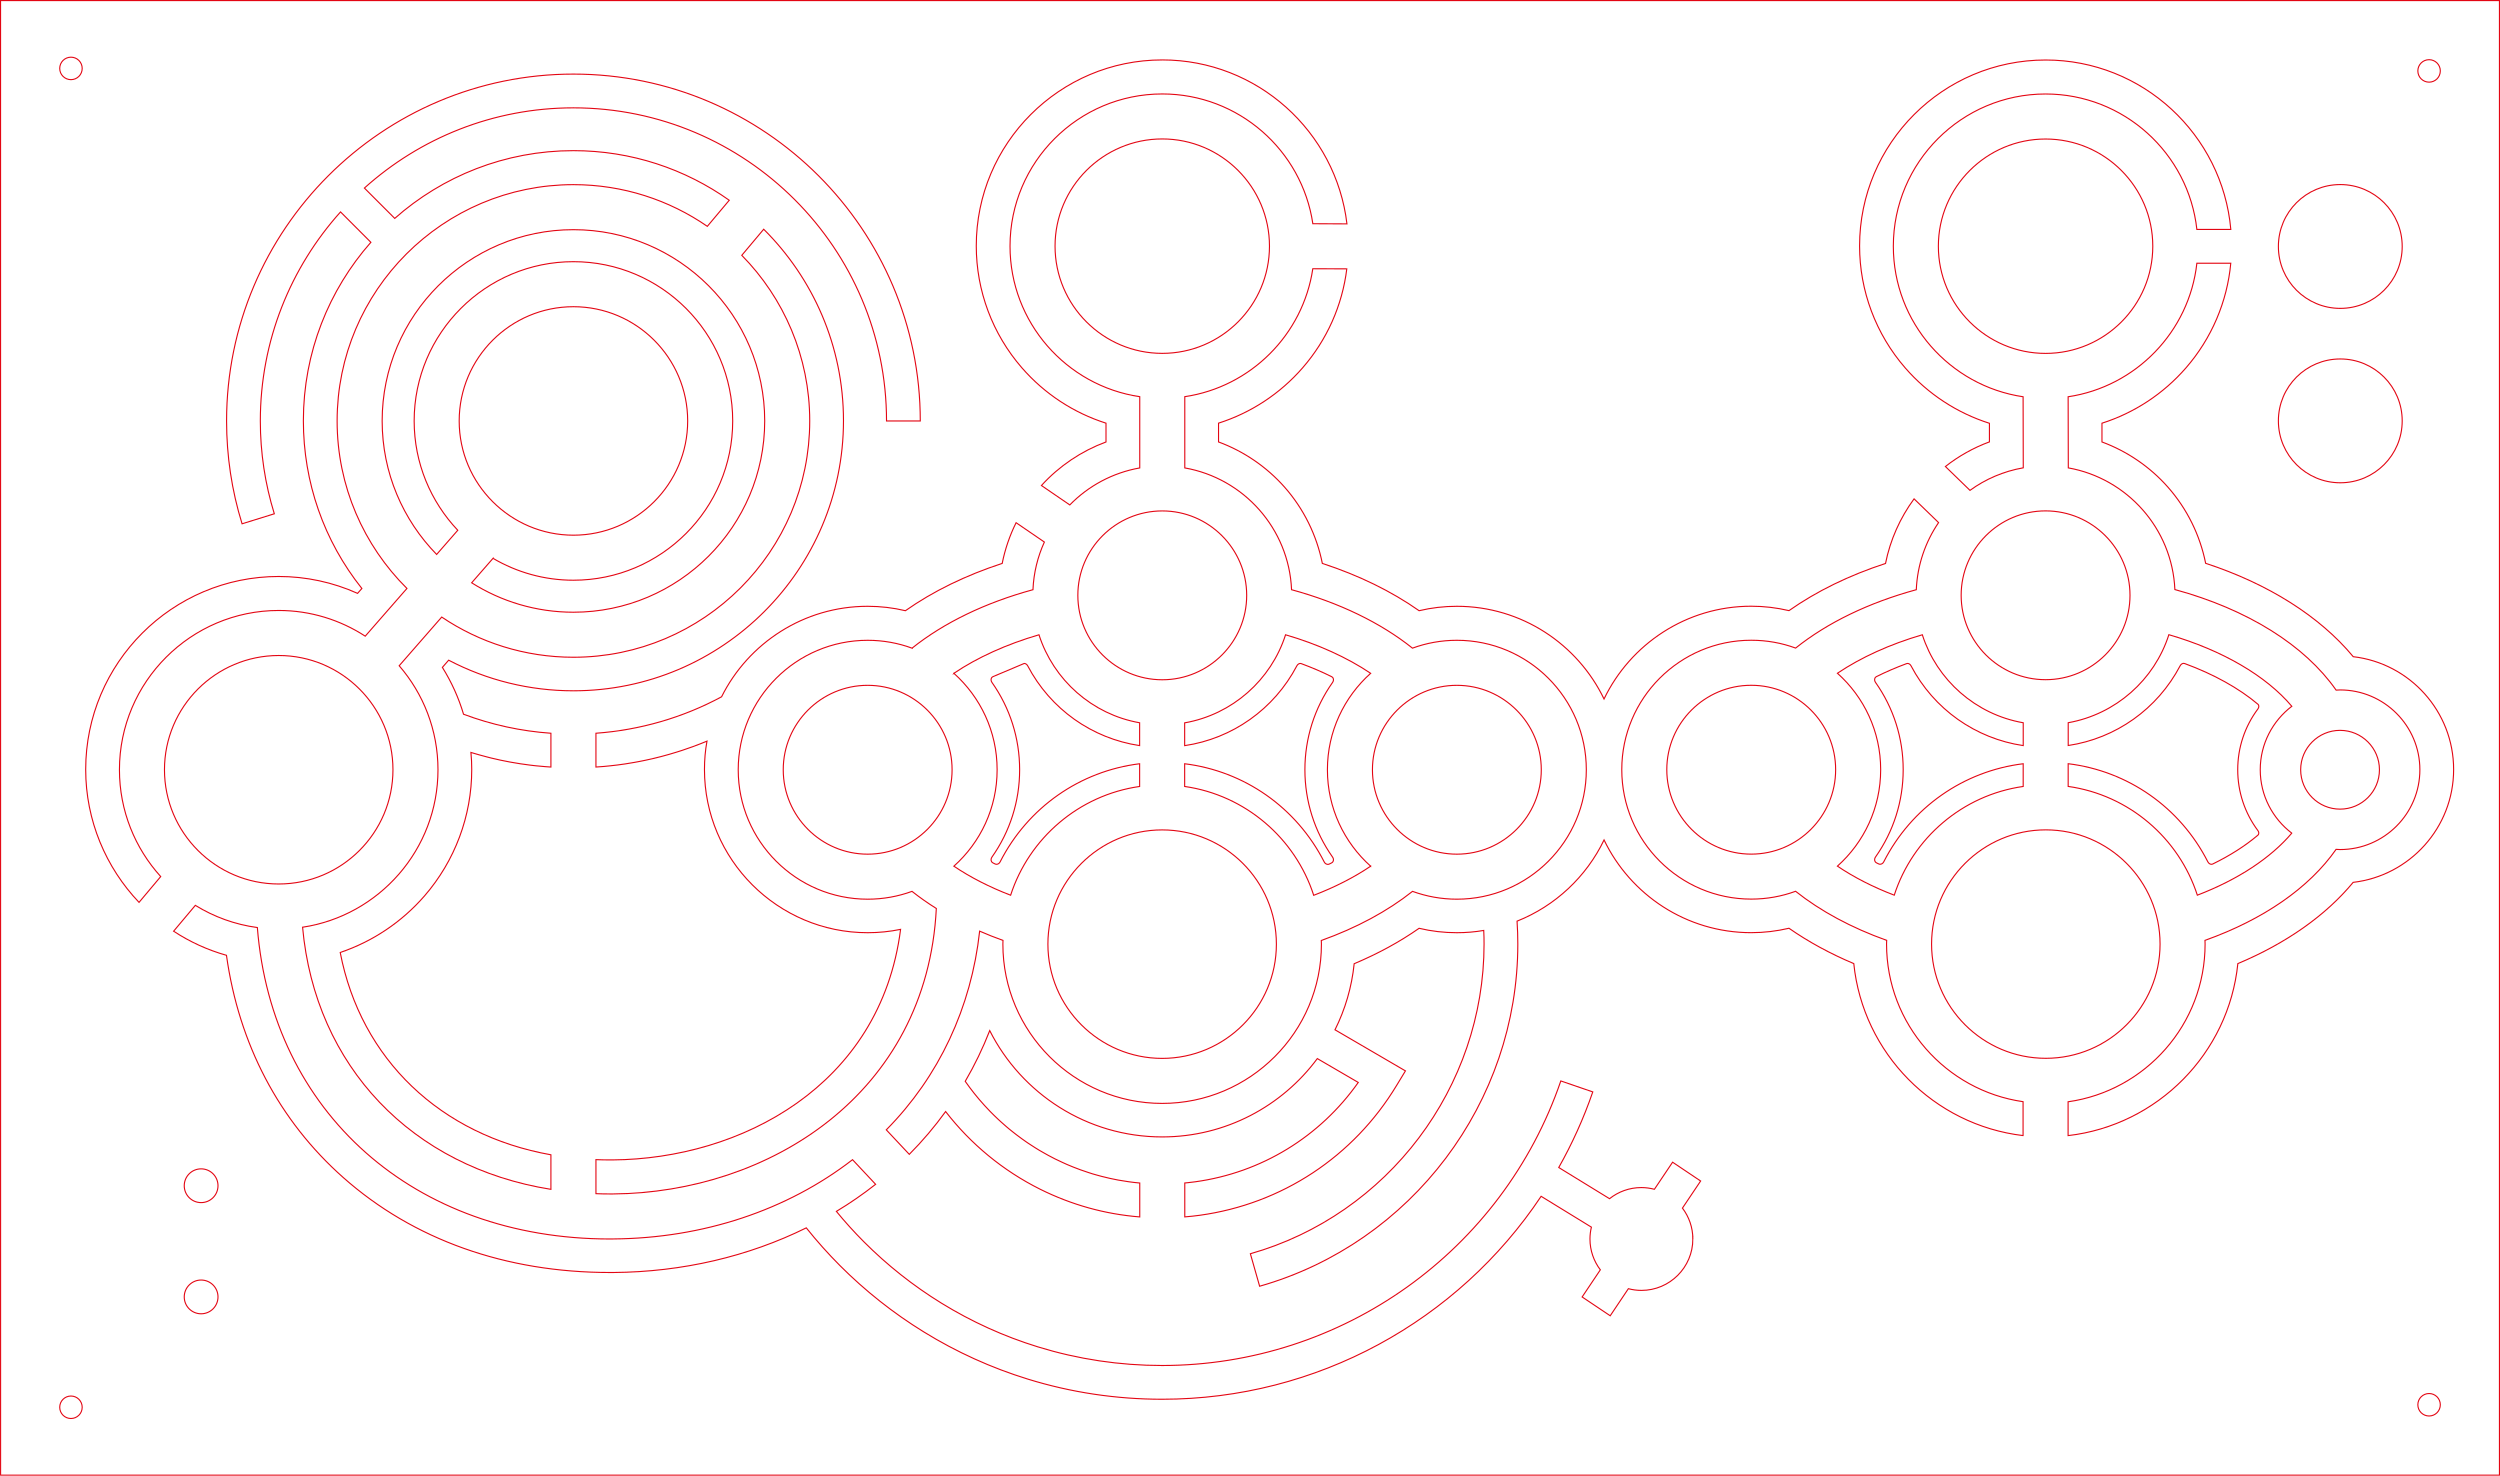 <?xml version="1.0" encoding="UTF-8"?><svg id="Laag_2" xmlns="http://www.w3.org/2000/svg" viewBox="0 0 629.59 371.63"><defs><style>.cls-1{fill:none;stroke:#e30613;stroke-miterlimit:10;stroke-width:.28px;}</style></defs><g id="topplate_-_grass_layer_2mm"><polygon class="cls-1" points=".14 .14 .15 371.49 629.45 371.49 629.45 .14 .14 .14"/><path class="cls-1" d="M589.37,46.48c8.61,0,15.59,6.98,15.59,15.59s-6.98,15.59-15.59,15.59-15.59-6.97-15.59-15.59,6.98-15.59,15.59-15.59Z"/><path class="cls-1" d="M589.37,90.4c8.61,0,15.59,6.98,15.59,15.59s-6.98,15.59-15.59,15.59-15.59-6.97-15.59-15.59,6.98-15.59,15.59-15.59Z"/><path class="cls-1" d="M515.15,15.11c24.42,0,44.54,18.79,46.65,42.67h-8.55c-2.1-19.15-18.39-34.11-38.1-34.11-21.14,0-38.34,17.2-38.34,38.34,0,19.21,14.22,35.17,32.68,37.91l.04,17.89c-4.95.87-9.51,2.84-13.42,5.68l-6.19-6.01c3.32-2.6,7.05-4.71,11.09-6.2v-4.68c-8.15-2.59-15.5-7.39-21.19-13.93-7.42-8.53-11.51-19.44-11.51-30.72,0-25.83,21.01-46.84,46.84-46.84Z"/><path class="cls-1" d="M577.15,209.82c-5.29,6.25-13.56,11.7-23.78,15.62-4.65-14.38-17.21-25.23-32.53-27.39v-5.72c15.02,1.83,28.18,10.96,35.18,24.72.23.45.63.61.9.61.12,0,.24-.03.36-.09,4.36-2.13,8.17-4.56,11.32-7.23.37-.32.28-.82.03-1.15-3.33-4.47-5.09-9.78-5.09-15.34s1.76-10.87,5.1-15.34c.25-.35.33-.86-.02-1.16-4.76-4.02-11.13-7.56-18.43-10.24-.09-.03-.18-.05-.26-.05-.27,0-.65.16-.88.59-5.75,10.95-16.24,18.31-28.2,20.1v-5.74c11.98-2.13,21.71-10.8,25.35-22.17,13.47,3.92,24.46,10.34,30.96,18.03-4.82,3.68-7.95,9.46-7.95,15.98s3.13,12.3,7.94,15.97Z"/><path class="cls-1" d="M515.15,171.17c-11.72,0-21.26-9.53-21.26-21.25s9.54-21.26,21.26-21.26,21.26,9.53,21.26,21.26-9.54,21.25-21.26,21.25Z"/><path class="cls-1" d="M472.32,171.85c4.56,6.46,6.97,14.06,6.97,21.98s-2.41,15.53-6.97,22c-.27.38-.23.74-.19.91.1.39.37.53.46.57l.51.25c.13.06.25.09.38.09.29,0,.69-.16.91-.6,7-13.74,20.13-22.86,35.12-24.71v5.72c-15.29,2.18-27.83,13.02-32.47,27.38-5.34-2.04-10.16-4.51-14.31-7.31,6.68-5.98,10.89-14.65,10.89-24.3s-4.21-18.31-10.89-24.28c5.94-3.99,13.24-7.31,21.38-9.69,3.65,11.39,13.41,20.06,25.41,22.16v5.75c-11.98-1.77-22.5-9.14-28.26-20.1-.21-.41-.59-.59-.86-.59-.08,0-.16.02-.24.04-2.66.98-5.22,2.09-7.61,3.28-.14.07-.34.2-.42.53-.05.18-.08.53.19.92Z"/><path class="cls-1" d="M488.15,62.01c0-14.89,12.11-27,27-27s27,12.11,27,27-12.11,26.99-27,26.99-27-12.11-27-26.99Z"/><path class="cls-1" d="M292.7,15.09c23.95,0,43.76,18.07,46.51,41.29l-8.59-.04c-2.74-18.47-18.7-32.68-37.92-32.68-21.14,0-38.34,17.19-38.34,38.33,0,19.21,14.21,35.17,32.67,37.91v17.94c-6.84,1.21-12.96,4.55-17.62,9.32l-7.14-4.89c4.47-4.92,10.08-8.68,16.26-10.97v-4.73c-8.14-2.59-15.48-7.39-21.17-13.93-7.42-8.52-11.5-19.43-11.5-30.71,0-25.83,21.01-46.84,46.84-46.84Z"/><path class="cls-1" d="M345.18,218.14c-4.16,2.81-8.99,5.28-14.34,7.33-4.65-14.37-17.2-25.23-32.5-27.41v-5.72c14.99,1.85,28.14,10.97,35.15,24.74.22.44.62.6.91.6.13,0,.25-.03.38-.09.18-.09.36-.18.54-.27.09-.04.37-.18.46-.56.05-.18.08-.53-.19-.91-4.56-6.47-6.97-14.08-6.97-22s2.41-15.52,6.97-21.99c.27-.38.24-.74.19-.92-.08-.32-.28-.46-.43-.53-2.4-1.2-4.98-2.3-7.66-3.29-.08-.03-.15-.04-.23-.04-.27,0-.64.18-.86.59-5.76,10.97-16.28,18.34-28.26,20.11v-5.74c12-2.1,21.76-10.79,25.41-22.18,8.15,2.38,15.48,5.71,21.43,9.7-6.68,5.98-10.89,14.65-10.89,24.29s4.21,18.32,10.89,24.29Z"/><path class="cls-1" d="M229.69,163.23c-3.49-1.28-7.25-1.98-11.18-1.98-17.97,0-32.6,14.63-32.6,32.6s14.63,32.6,32.6,32.6c3.92,0,7.69-.7,11.17-1.97,1.9,1.51,3.95,2.95,6.12,4.31-2.37,46.82-42.3,71.59-81.44,71.89h-.76c-1.18,0-2.36-.02-3.52-.07v-8.57c1.16.05,2.34.07,3.52.07h.7c32.09-.24,67.45-18.55,72.5-58.06-2.72.56-5.49.84-8.29.84-22.66,0-41.1-18.44-41.1-41.1,0-2.44.21-4.82.63-7.14-1.19.49-2.39.96-3.6,1.4-.87.32-1.74.62-2.62.91-.44.14-.88.29-1.32.42-2.61.82-5.25,1.51-7.91,2.07-.37.08-.75.16-1.13.23-.13.03-.27.06-.4.08-.39.08-.79.15-1.19.22-.27.05-.55.1-.82.14-.58.1-1.17.2-1.76.29h-.03c-1.19.18-2.38.33-3.57.45-.54.06-1.07.11-1.6.16-.67.06-1.34.11-2.01.15v-8.51c11.08-.8,21.9-3.93,31.64-9.18,6.74-13.5,20.71-22.79,36.79-22.79,3.23,0,6.41.37,9.51,1.11,6.98-4.9,15.14-8.89,24.37-11.91.71-3.55,1.89-7.01,3.5-10.25l7.12,4.87c-1.68,3.69-2.69,7.74-2.87,12-12.02,3.28-22.42,8.31-30.45,14.72Z"/><path class="cls-1" d="M239.77,193.85c0,11.72-9.54,21.26-21.26,21.26s-21.26-9.54-21.26-21.26,9.54-21.26,21.26-21.26,21.26,9.54,21.26,21.26Z"/><path class="cls-1" d="M116.74,179.87c7.07,2.65,14.44,4.26,22,4.79v8.51c-.43-.02-.85-.05-1.28-.09-.85-.06-1.7-.14-2.55-.23-.42-.05-.85-.1-1.27-.15-.03,0-.06,0-.1-.01-.82-.1-1.65-.22-2.47-.34-.76-.12-1.51-.24-2.27-.38-.13-.02-.27-.04-.4-.07-.79-.14-1.59-.3-2.37-.47-.73-.16-1.47-.32-2.19-.5,0,0-.03,0-.05-.01-.39-.09-.78-.19-1.17-.3-.64-.16-1.27-.33-1.9-.51-.6-.16-1.2-.34-1.79-.52-.11-.03-.22-.07-.33-.1.14,1.43.2,2.86.2,4.3,0,11.7-4.23,23-11.9,31.84-5.73,6.59-13.08,11.49-21.22,14.24,5.2,26.94,25.26,45.98,53.06,50.95v8.7c-34.92-5.58-59.35-30.91-62.54-66.01,19.27-2.91,34.1-19.58,34.1-39.66,0-10-3.69-19.16-9.77-26.19l10.71-12.26c9.49,6.39,20.9,10.12,33.17,10.12,32.81,0,59.51-26.69,59.51-59.51,0-16.22-6.54-30.96-17.11-41.71l5.52-6.57c12.4,12.33,20.09,29.39,20.09,48.22,0,37.5-30.51,68.02-68.01,68.02-11.03,0-21.76-2.65-31.42-7.71l-1.58,1.81c2.3,3.68,4.1,7.66,5.33,11.8Z"/><path class="cls-1" d="M124.16,140.61c5.95,3.5,12.87,5.51,20.25,5.51,22.12,0,40.11-17.99,40.11-40.11s-17.99-40.11-40.11-40.11-40.11,18-40.11,40.11c0,10.65,4.19,20.34,10.98,27.53l-5.32,6.09c-8.48-8.68-13.72-20.55-13.72-33.62,0-26.56,21.61-48.17,48.17-48.17s48.17,21.61,48.17,48.17-21.61,48.17-48.17,48.17c-9.41,0-18.2-2.72-25.63-7.41l5.38-6.16Z"/><path class="cls-1" d="M115.64,106.01c0-15.86,12.91-28.77,28.77-28.77s28.77,12.91,28.77,28.77-12.91,28.77-28.77,28.77-28.77-12.91-28.77-28.77Z"/><path class="cls-1" d="M240.22,169.56c5.95-4,13.28-7.32,21.43-9.7,3.65,11.37,13.38,20.05,25.35,22.16v5.75c-11.96-1.79-22.45-9.15-28.2-20.11-.22-.4-.59-.58-.86-.58l-7.89,3.33c-.15.07-.35.2-.43.53-.05.18-.08.54.19.92,4.56,6.47,6.97,14.07,6.97,21.99s-2.41,15.53-6.97,21.99c-.27.39-.23.74-.19.92.1.38.37.51.46.56l.5.25c.13.06.25.09.38.09.29,0,.68-.16.9-.6,7-13.75,20.15-22.87,35.14-24.72v5.72c-15.3,2.18-27.84,13.03-32.49,27.39-5.33-2.05-10.14-4.51-14.29-7.31,6.68-5.97,10.89-14.64,10.89-24.29s-4.21-18.31-10.89-24.29Z"/><path class="cls-1" d="M292.67,209c15.86,0,28.77,12.91,28.77,28.77s-12.91,28.77-28.77,28.77-28.77-12.91-28.77-28.77,12.91-28.77,28.77-28.77Z"/><path class="cls-1" d="M292.7,171.19c-11.72,0-21.26-9.54-21.26-21.26s9.54-21.26,21.26-21.26,21.26,9.54,21.26,21.26-9.54,21.26-21.26,21.26Z"/><path class="cls-1" d="M265.7,61.99c0-14.88,12.11-27,27-27s27,12.12,27,27-12.11,27-27,27-27-12.11-27-27Z"/><path class="cls-1" d="M35.01,227.25c-8.35-8.78-13.43-20.63-13.43-33.46,0-26.8,21.81-48.61,48.61-48.61,6.89,0,13.64,1.46,19.86,4.25l1.08-1.23c-9.55-11.99-14.73-26.72-14.73-42.25,0-17.21,6.43-32.94,17-44.93l-7.64-7.65c-12.56,13.97-20.2,32.43-20.2,52.64,0,7.97,1.19,15.84,3.52,23.38l-8.12,2.52c-2.59-8.36-3.9-17.07-3.9-25.9,0-48.17,39.18-87.35,87.35-87.35s87.35,39.18,87.35,87.35h-8.5c0-43.48-35.37-78.85-78.85-78.85-20.21,0-38.67,7.64-52.64,20.2l7.64,7.64c12-10.61,27.76-17.06,45-17.06,14.6,0,28.15,4.63,39.24,12.49l-5.52,6.57c-9.59-6.62-21.21-10.5-33.72-10.5-32.81,0-59.51,26.7-59.51,59.51,0,16.47,6.73,31.4,17.58,42.18l-10.5,12.02c-6.28-4.08-13.76-6.47-21.79-6.47-22.11,0-40.11,18-40.11,40.11,0,10.34,3.94,19.78,10.39,26.9l-5.46,6.5Z"/><path class="cls-1" d="M70.19,165.08c15.86,0,28.77,12.91,28.77,28.77s-12.91,28.77-28.77,28.77-28.77-12.91-28.77-28.77,12.91-28.77,28.77-28.77Z"/><circle class="cls-1" cx="50.65" cy="326.61" r="4.25"/><circle class="cls-1" cx="50.65" cy="298.61" r="4.25"/><path class="cls-1" d="M426.32,312.02c0,7.14-5.81,12.95-12.96,12.95-1.13,0-2.23-.16-3.28-.43l-4.57,6.82-7.07-4.74,4.58-6.83c-1.63-2.16-2.61-4.85-2.61-7.77,0-1.03.13-2.02.36-2.98l-12.66-7.77c-20.91,31.39-56.46,51.11-95.44,51.11-11.53,0-22.91-1.7-33.82-5.07-9.19-2.83-18.01-6.83-26.21-11.89-7.65-4.71-14.75-10.33-21.11-16.7-2.99-3-5.83-6.18-8.48-9.5-14.59,7.21-31.2,11.11-48.57,11.24h-.9c-26.26,0-49.47-8.26-67.12-23.9-16.19-14.35-26.29-33.6-29.43-55.98-4.79-1.35-9.26-3.41-13.31-6.07l5.47-6.51c4.66,2.88,9.96,4.83,15.62,5.59,3.7,46.53,39.47,78.43,88.77,78.43.29,0,.58,0,.86-.01,22.62-.17,43.8-7.22,60.26-19.96l5.81,6.2c-3.14,2.47-6.44,4.75-9.88,6.82,2.18,2.66,4.5,5.22,6.92,7.65,5.89,5.9,12.46,11.1,19.54,15.46,7.6,4.68,15.76,8.38,24.26,11,10.11,3.12,20.64,4.7,31.32,4.7,45.35,0,85.7-28.8,100.4-71.66l8.05,2.76c-2.3,6.68-5.19,13.04-8.57,19.04l12.79,7.85c2.21-1.75,4.99-2.8,8.02-2.8,1.14,0,2.23.16,3.28.43l4.58-6.82,7.06,4.74-4.58,6.82c1.64,2.17,2.62,4.86,2.62,7.78Z"/><path class="cls-1" d="M509.48,285.98c-22.49-2.66-40.32-20.72-42.63-43.31-6-2.53-11.46-5.51-16.32-8.9-3.1.73-6.28,1.11-9.51,1.11-16.31,0-30.43-9.55-37.06-23.35-4.46,9.28-12.3,16.63-21.91,20.45.13,1.92.19,3.85.19,5.77,0,39.85-26.74,75.28-65.02,86.17l-2.33-8.18c34.65-9.85,58.85-41.92,58.85-77.99,0-1.14-.02-2.29-.08-3.43-2.2.38-4.46.57-6.77.57-3.23,0-6.41-.37-9.51-1.11-4.87,3.41-10.34,6.39-16.35,8.92-.61,5.92-2.28,11.53-4.83,16.64l17.74,10.35-2.24,3.69c-10.83,17.92-28.89,29.82-49.54,32.67-1.25.17-2.52.31-3.79.41v-8.54c.26-.02.53-.05.79-.08.62-.06,1.23-.14,1.84-.22,16.67-2.29,31.41-11.33,41.06-25.02l-10.31-6.01c-8.86,11.96-23.08,19.73-39.08,19.73-18.95,0-35.41-10.9-43.42-26.77-1.73,4.42-3.79,8.69-6.17,12.77.73,1.04,1.48,2.05,2.27,3.04.4.51.82,1.01,1.24,1.51.44.52.89,1.03,1.35,1.53.45.5.92,1,1.39,1.48.35.36.71.72,1.07,1.07.3.3.61.59.92.88.25.24.51.48.77.71.45.41.9.81,1.35,1.19.24.2.47.4.71.6.3.25.6.49.9.72.29.24.58.47.88.69.12.1.24.19.36.27.35.27.7.53,1.05.78.31.23.63.46.96.68.17.12.34.24.52.36.31.21.63.42.95.62.31.21.62.41.93.6.69.44,1.38.85,2.09,1.24.4.24.82.47,1.23.69.56.31,1.12.6,1.68.88.6.3,1.21.59,1.82.86.37.18.74.35,1.12.51.16.07.33.14.5.21.38.17.77.33,1.16.48,1.23.49,2.47.94,3.72,1.34.37.13.74.24,1.11.36.4.12.8.23,1.2.34.37.11.74.21,1.11.3,1.38.36,2.77.67,4.18.93.88.16,1.75.3,2.63.42.92.13,1.85.24,2.78.32v8.54c-8.78-.7-17.2-3.05-25.13-7-9.3-4.65-17.42-11.34-23.76-19.54-2.76,3.82-5.81,7.42-9.15,10.78l-5.79-6.17c13.26-13.41,21.4-30.79,23.51-50.04,1.9.83,3.86,1.61,5.88,2.33,0,.31-.03.62-.03.94,0,22.12,18,40.11,40.11,40.11s40.11-17.99,40.11-40.11c0-.31-.02-.61-.03-.92,8.87-3.17,16.69-7.38,22.97-12.37,3.48,1.27,7.25,1.97,11.17,1.97,17.98,0,32.6-14.62,32.6-32.6s-14.62-32.6-32.6-32.6c-3.93,0-7.69.7-11.18,1.98-8.03-6.41-18.43-11.44-30.45-14.72-.66-15.41-12.07-28.06-26.89-30.67v-17.94c16.6-2.46,29.77-15.62,32.24-32.22l8.56.03c-1.13,9.19-4.99,17.88-11.13,24.93-5.69,6.54-13.03,11.34-21.17,13.93v4.73c6.35,2.35,12.1,6.26,16.63,11.38,4.82,5.46,8.1,12.13,9.51,19.21,9.23,3.02,17.39,7.01,24.37,11.91,3.1-.74,6.28-1.11,9.51-1.11,16.3,0,30.42,9.54,37.06,23.34,6.64-13.81,20.76-23.36,37.07-23.36,3.23,0,6.41.38,9.51,1.11,6.97-4.89,15.11-8.87,24.31-11.88,1.19-5.96,3.69-11.5,7.19-16.27l6.17,5.98c-3.31,4.86-5.34,10.65-5.61,16.9-12,3.28-22.37,8.3-30.39,14.7-3.49-1.28-7.25-1.97-11.18-1.97-17.98,0-32.6,14.62-32.6,32.59s14.62,32.6,32.6,32.6c3.92,0,7.69-.69,11.17-1.97,6.27,4.99,14.08,9.2,22.94,12.36-.01.31-.03.62-.03.93,0,20.17,14.96,36.91,34.38,39.7v8.53Z"/><path class="cls-1" d="M345.63,193.85c0-11.72,9.54-21.26,21.26-21.26s21.26,9.54,21.26,21.26-9.54,21.26-21.26,21.26-21.26-9.54-21.26-21.26Z"/><path class="cls-1" d="M462.28,193.83c0,11.73-9.54,21.27-21.26,21.27s-21.26-9.54-21.26-21.27,9.54-21.25,21.26-21.25,21.26,9.53,21.26,21.25Z"/><path class="cls-1" d="M486.44,237.75c0-15.86,12.91-28.76,28.77-28.76s28.77,12.9,28.77,28.76-12.91,28.77-28.77,28.77-28.77-12.9-28.77-28.77Z"/><path class="cls-1" d="M592.61,222.21c-6.92,8.35-16.82,15.33-29.04,20.46-2.31,22.62-20.2,40.71-42.75,43.32v-8.52c19.47-2.74,34.5-19.5,34.5-39.72,0-.31-.02-.62-.03-.93,14.77-5.27,26.26-13.25,33.02-22.92.33.02.66.05,1,.05,11.08,0,20.1-9.02,20.1-20.1s-9.02-20.1-20.1-20.1c-.33,0-.66.03-.99.05-7.91-11.33-22.33-20.34-40.61-25.33-.67-15.37-12.05-28.01-26.84-30.64l-.04-17.91c17.06-2.54,30.5-16.37,32.42-33.63h8.54c-.9,9.7-4.83,18.94-11.3,26.37-5.68,6.53-13.01,11.33-21.14,13.92v4.72c6.35,2.35,12.09,6.26,16.61,11.38,4.82,5.46,8.09,12.11,9.5,19.18,15.82,5.19,28.75,13.37,37.17,23.52,14.21,1.65,25.28,13.76,25.28,28.41s-11.07,26.77-25.3,28.42Z"/><path class="cls-1" d="M579.39,193.85c0-5.47,4.45-9.92,9.92-9.92s9.92,4.45,9.92,9.92-4.45,9.92-9.92,9.92-9.92-4.45-9.92-9.92Z"/><g id="topgrass_bolt_holes"><circle class="cls-1" cx="611.73" cy="17.86" r="2.83"/><circle class="cls-1" cx="611.73" cy="353.77" r="2.83"/><circle class="cls-1" cx="17.87" cy="354.4" r="2.83"/><circle class="cls-1" cx="17.87" cy="17.23" r="2.83"/></g></g></svg>